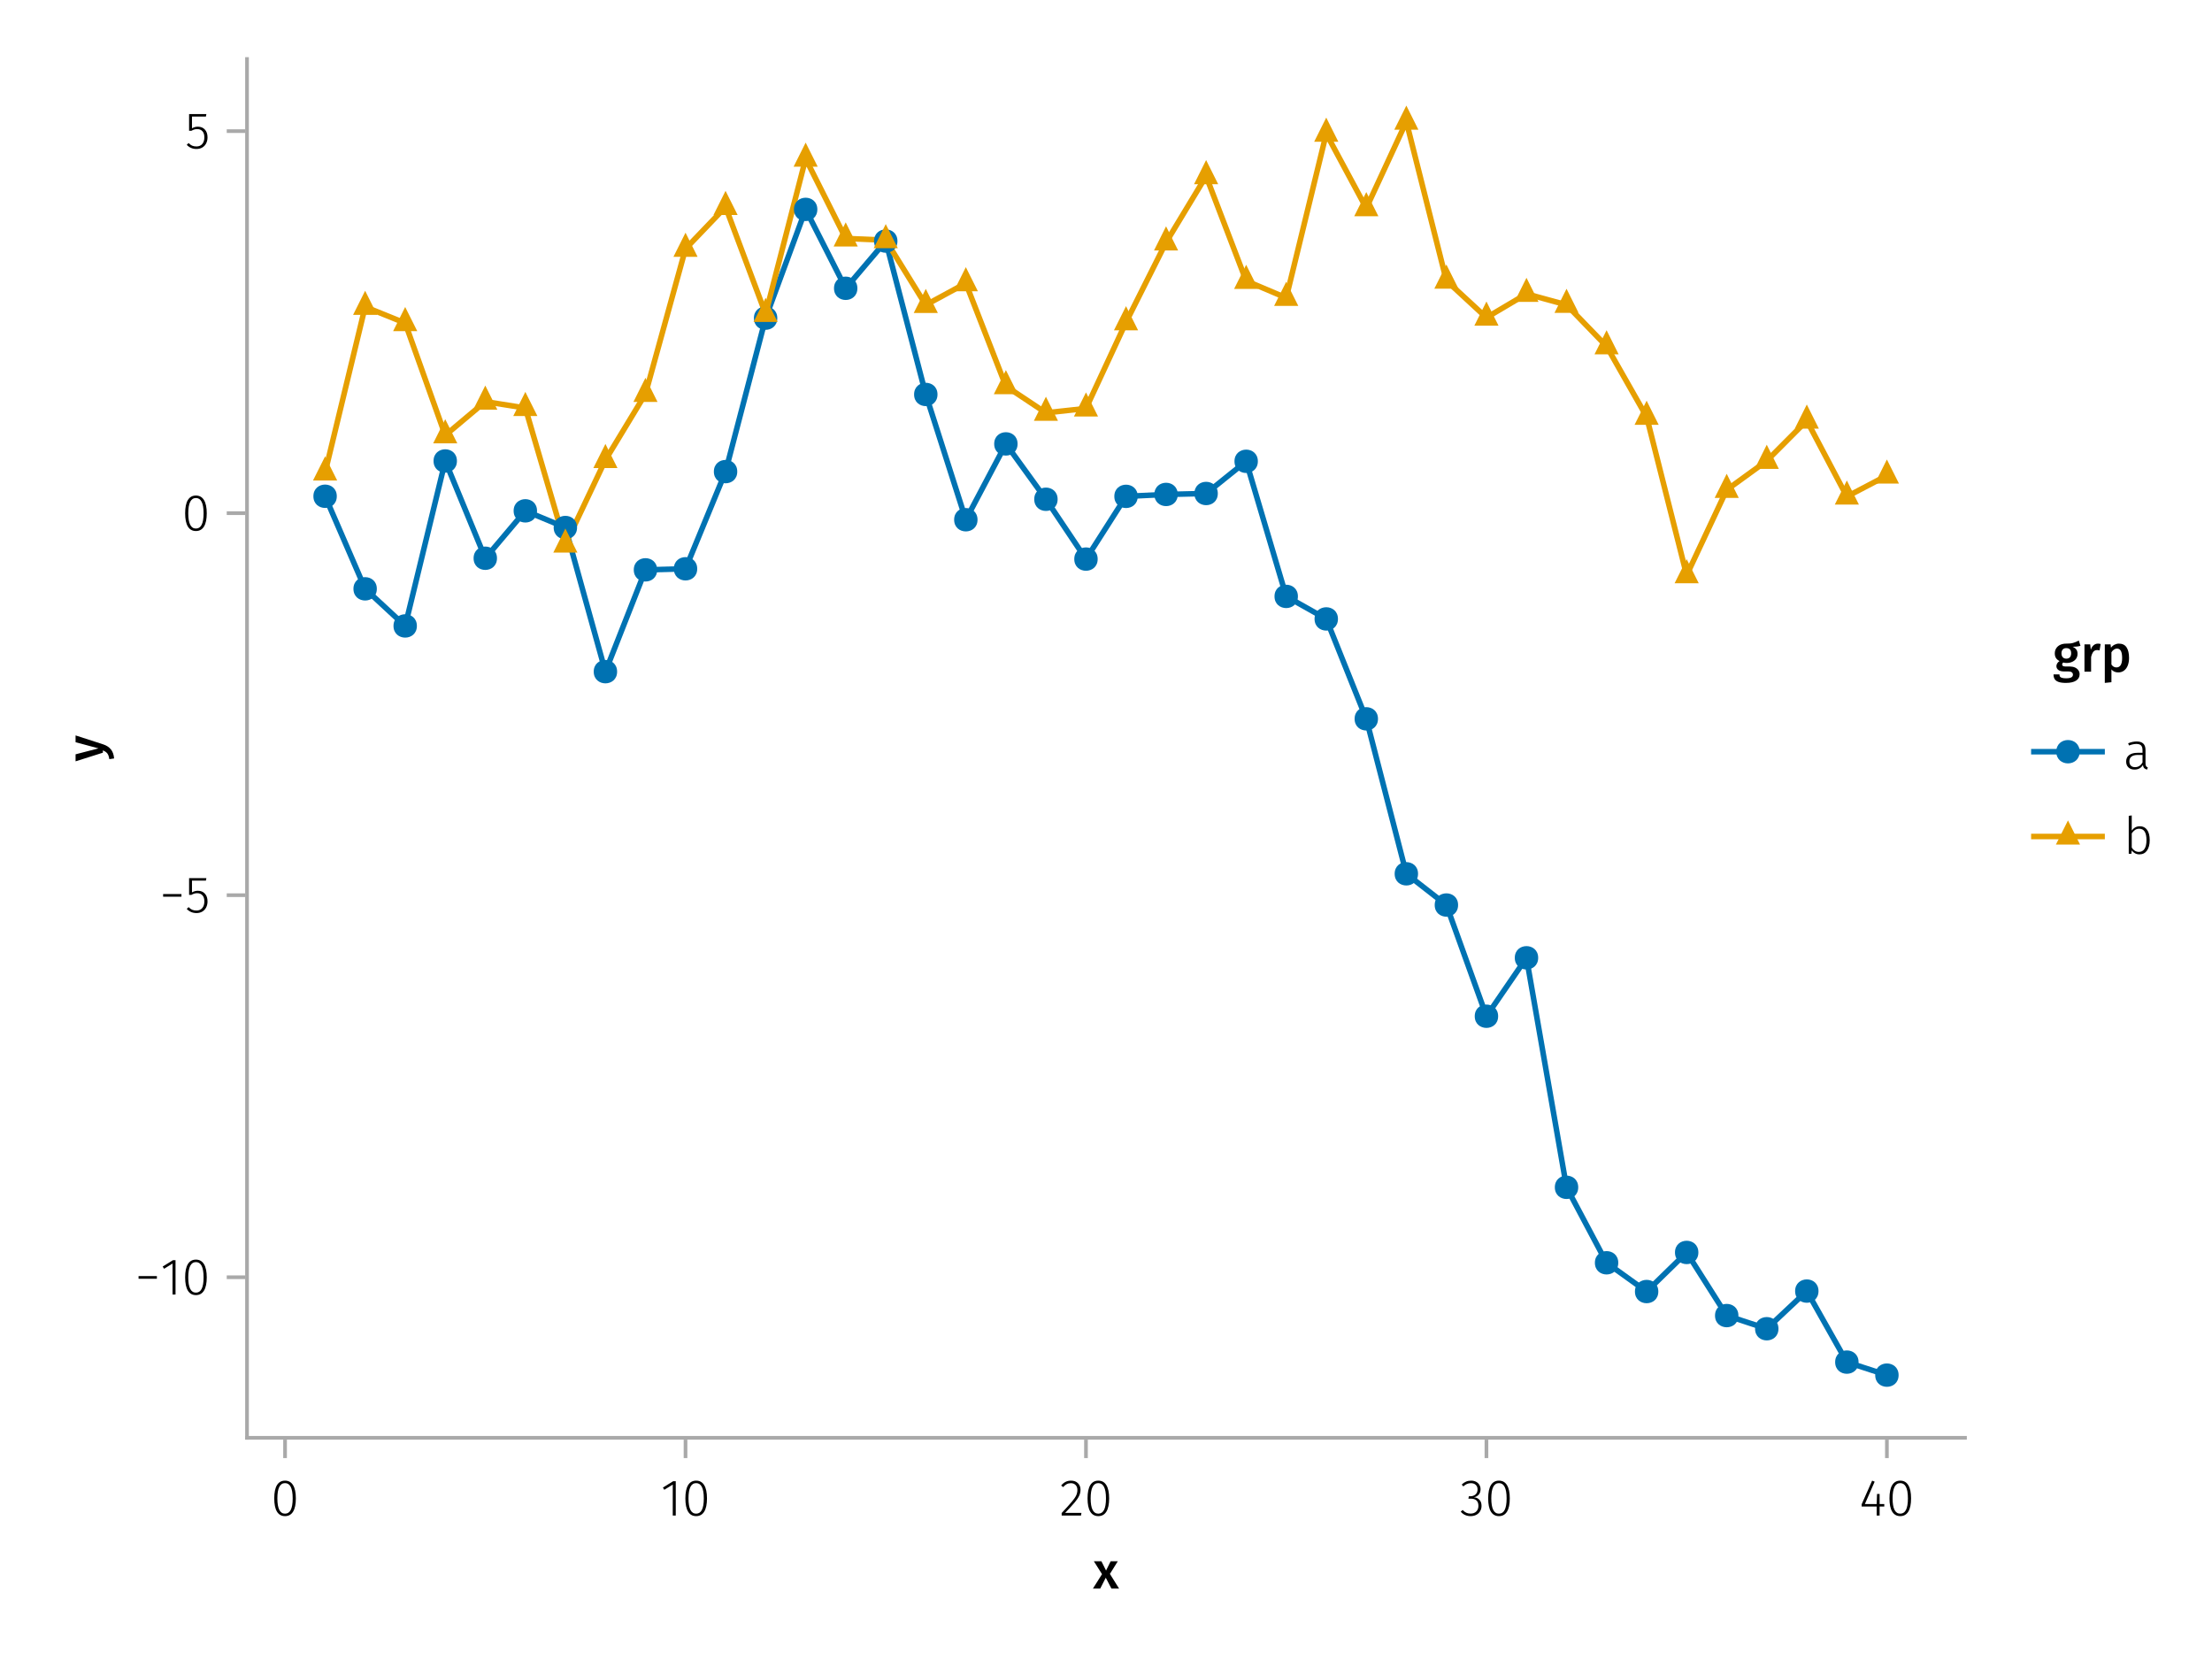 <?xml version="1.0" encoding="UTF-8"?>
<svg xmlns="http://www.w3.org/2000/svg" xmlns:xlink="http://www.w3.org/1999/xlink" width="600" height="450" viewBox="0 0 600 450">
<defs>
<g>
<g id="glyph-0-0-7510c827">
<path d="M 4.562 -3.969 L 7.047 0 L 4.969 0 L 3.438 -2.938 L 1.938 0 L -0.047 0 L 2.422 -3.906 L 0.203 -7.406 L 2.25 -7.406 L 3.516 -4.891 L 4.766 -7.406 L 6.703 -7.406 Z M 4.562 -3.969 "/>
</g>
<g id="glyph-1-0-7510c827">
<path d="M 3.844 -9.469 C 4.812 -9.469 5.539 -9.055 6.031 -8.234 C 6.531 -7.422 6.781 -6.223 6.781 -4.641 C 6.781 -3.078 6.531 -1.883 6.031 -1.062 C 5.531 -0.25 4.801 0.156 3.844 0.156 C 2.883 0.156 2.156 -0.25 1.656 -1.062 C 1.164 -1.883 0.922 -3.082 0.922 -4.656 C 0.922 -6.238 1.164 -7.438 1.656 -8.25 C 2.156 -9.062 2.883 -9.469 3.844 -9.469 Z M 3.844 -8.797 C 2.457 -8.797 1.766 -7.414 1.766 -4.656 C 1.766 -1.895 2.457 -0.516 3.844 -0.516 C 4.531 -0.516 5.047 -0.848 5.391 -1.516 C 5.742 -2.191 5.922 -3.234 5.922 -4.641 C 5.922 -6.055 5.742 -7.102 5.391 -7.781 C 5.047 -8.457 4.531 -8.797 3.844 -8.797 Z M 3.844 -8.797 "/>
</g>
<g id="glyph-2-0-7510c827">
<path d="M 4.094 -9.312 L 4.094 0 L 3.281 0 L 3.281 -8.406 L 0.984 -6.984 L 0.609 -7.594 L 3.391 -9.312 Z M 4.094 -9.312 "/>
</g>
<g id="glyph-3-0-7510c827">
<path d="M 3.844 -9.469 C 4.812 -9.469 5.539 -9.055 6.031 -8.234 C 6.531 -7.422 6.781 -6.223 6.781 -4.641 C 6.781 -3.078 6.531 -1.883 6.031 -1.062 C 5.531 -0.25 4.801 0.156 3.844 0.156 C 2.883 0.156 2.156 -0.25 1.656 -1.062 C 1.164 -1.883 0.922 -3.082 0.922 -4.656 C 0.922 -6.238 1.164 -7.438 1.656 -8.25 C 2.156 -9.062 2.883 -9.469 3.844 -9.469 Z M 3.844 -8.797 C 2.457 -8.797 1.766 -7.414 1.766 -4.656 C 1.766 -1.895 2.457 -0.516 3.844 -0.516 C 4.531 -0.516 5.047 -0.848 5.391 -1.516 C 5.742 -2.191 5.922 -3.234 5.922 -4.641 C 5.922 -6.055 5.742 -7.102 5.391 -7.781 C 5.047 -8.457 4.531 -8.797 3.844 -8.797 Z M 3.844 -8.797 "/>
</g>
<g id="glyph-4-0-7510c827">
<path d="M 3.156 -9.469 C 3.938 -9.469 4.555 -9.238 5.016 -8.781 C 5.484 -8.32 5.719 -7.734 5.719 -7.016 C 5.719 -6.41 5.586 -5.844 5.328 -5.312 C 5.078 -4.781 4.68 -4.195 4.141 -3.562 C 3.609 -2.926 2.742 -1.977 1.547 -0.719 L 5.969 -0.719 L 5.859 0 L 0.609 0 L 0.609 -0.688 C 1.879 -2.051 2.789 -3.062 3.344 -3.719 C 3.906 -4.375 4.301 -4.941 4.531 -5.422 C 4.758 -5.898 4.875 -6.414 4.875 -6.969 C 4.875 -7.52 4.711 -7.957 4.391 -8.281 C 4.066 -8.613 3.641 -8.781 3.109 -8.781 C 2.68 -8.781 2.301 -8.691 1.969 -8.516 C 1.633 -8.336 1.316 -8.07 1.016 -7.719 L 0.469 -8.141 C 0.832 -8.586 1.234 -8.922 1.672 -9.141 C 2.109 -9.359 2.602 -9.469 3.156 -9.469 Z M 3.156 -9.469 "/>
</g>
<g id="glyph-4-1-7510c827">
<path d="M 3.844 -9.469 C 4.812 -9.469 5.539 -9.055 6.031 -8.234 C 6.531 -7.422 6.781 -6.223 6.781 -4.641 C 6.781 -3.078 6.531 -1.883 6.031 -1.062 C 5.531 -0.25 4.801 0.156 3.844 0.156 C 2.883 0.156 2.156 -0.25 1.656 -1.062 C 1.164 -1.883 0.922 -3.082 0.922 -4.656 C 0.922 -6.238 1.164 -7.438 1.656 -8.25 C 2.156 -9.062 2.883 -9.469 3.844 -9.469 Z M 3.844 -8.797 C 2.457 -8.797 1.766 -7.414 1.766 -4.656 C 1.766 -1.895 2.457 -0.516 3.844 -0.516 C 4.531 -0.516 5.047 -0.848 5.391 -1.516 C 5.742 -2.191 5.922 -3.234 5.922 -4.641 C 5.922 -6.055 5.742 -7.102 5.391 -7.781 C 5.047 -8.457 4.531 -8.797 3.844 -8.797 Z M 3.844 -8.797 "/>
</g>
<g id="glyph-4-2-7510c827">
<path d="M 6.031 -1.625 C 6.031 -1.238 6.078 -0.961 6.172 -0.797 C 6.273 -0.629 6.438 -0.504 6.656 -0.422 L 6.469 0.156 C 6.133 0.094 5.875 -0.031 5.688 -0.219 C 5.508 -0.406 5.391 -0.691 5.328 -1.078 C 4.828 -0.254 4.066 0.156 3.047 0.156 C 2.348 0.156 1.797 -0.039 1.391 -0.438 C 0.984 -0.832 0.781 -1.363 0.781 -2.031 C 0.781 -2.781 1.047 -3.359 1.578 -3.766 C 2.117 -4.18 2.867 -4.391 3.828 -4.391 L 5.219 -4.391 L 5.219 -5.109 C 5.219 -5.691 5.086 -6.117 4.828 -6.391 C 4.566 -6.66 4.133 -6.797 3.531 -6.797 C 2.969 -6.797 2.305 -6.656 1.547 -6.375 L 1.328 -6.984 C 2.148 -7.305 2.922 -7.469 3.641 -7.469 C 5.234 -7.469 6.031 -6.695 6.031 -5.156 Z M 3.188 -0.5 C 4.07 -0.5 4.75 -0.93 5.219 -1.797 L 5.219 -3.812 L 3.953 -3.812 C 3.203 -3.812 2.629 -3.664 2.234 -3.375 C 1.848 -3.082 1.656 -2.648 1.656 -2.078 C 1.656 -1.566 1.789 -1.176 2.062 -0.906 C 2.332 -0.633 2.707 -0.5 3.188 -0.5 Z M 3.188 -0.5 "/>
</g>
<g id="glyph-5-0-7510c827">
<path d="M 3.094 -9.469 C 3.613 -9.469 4.066 -9.363 4.453 -9.156 C 4.848 -8.945 5.145 -8.664 5.344 -8.312 C 5.551 -7.969 5.656 -7.578 5.656 -7.141 C 5.656 -6.535 5.484 -6.039 5.141 -5.656 C 4.805 -5.281 4.367 -5.047 3.828 -4.953 C 4.43 -4.922 4.93 -4.703 5.328 -4.297 C 5.723 -3.898 5.922 -3.344 5.922 -2.625 C 5.922 -2.082 5.797 -1.602 5.547 -1.188 C 5.305 -0.77 4.961 -0.441 4.516 -0.203 C 4.066 0.035 3.547 0.156 2.953 0.156 C 1.867 0.156 0.977 -0.242 0.281 -1.047 L 0.797 -1.516 C 1.117 -1.172 1.445 -0.922 1.781 -0.766 C 2.125 -0.609 2.504 -0.531 2.922 -0.531 C 3.598 -0.531 4.125 -0.723 4.5 -1.109 C 4.883 -1.492 5.078 -2 5.078 -2.625 C 5.078 -3.926 4.379 -4.578 2.984 -4.578 L 2.359 -4.578 L 2.484 -5.234 L 2.922 -5.234 C 3.453 -5.234 3.906 -5.395 4.281 -5.719 C 4.656 -6.039 4.844 -6.5 4.844 -7.094 C 4.844 -7.613 4.676 -8.023 4.344 -8.328 C 4.02 -8.629 3.586 -8.781 3.047 -8.781 C 2.66 -8.781 2.301 -8.711 1.969 -8.578 C 1.645 -8.441 1.316 -8.219 0.984 -7.906 L 0.547 -8.406 C 0.922 -8.77 1.312 -9.035 1.719 -9.203 C 2.133 -9.379 2.594 -9.469 3.094 -9.469 Z M 3.094 -9.469 "/>
</g>
<g id="glyph-6-0-7510c827">
<path d="M 6.766 -3.125 L 6.766 -2.453 L 5.5 -2.453 L 5.5 0 L 4.703 0 L 4.703 -2.453 L 0.625 -2.453 L 0.625 -3.047 L 3.469 -9.469 L 4.156 -9.188 L 1.5 -3.125 L 4.703 -3.125 L 4.797 -5.859 L 5.5 -5.859 L 5.5 -3.125 Z M 6.766 -3.125 "/>
</g>
<g id="glyph-7-0-7510c827">
<path d="M 0.031 -4.656 C 0.945 -4.363 1.656 -3.91 2.156 -3.297 C 2.664 -2.691 2.961 -1.863 3.047 -0.812 L 1.75 -0.625 C 1.676 -1.113 1.57 -1.504 1.438 -1.797 C 1.301 -2.086 1.117 -2.32 0.891 -2.5 C 0.672 -2.676 0.375 -2.844 0 -3 L 0 -2.375 L -7.406 -0.031 L -7.406 -1.938 L -1.188 -3.547 L -7.406 -5.219 L -7.406 -7.062 Z M 0.031 -4.656 "/>
</g>
<g id="glyph-8-0-7510c827">
<path d="M 0.969 -4.281 L 0.969 -5 L 5.938 -5 L 5.938 -4.281 Z M 0.969 -4.281 "/>
</g>
<g id="glyph-8-1-7510c827">
<path d="M 4.094 -9.312 L 4.094 0 L 3.281 0 L 3.281 -8.406 L 0.984 -6.984 L 0.609 -7.594 L 3.391 -9.312 Z M 4.094 -9.312 "/>
</g>
<g id="glyph-8-2-7510c827">
<path d="M 3.844 -9.469 C 4.812 -9.469 5.539 -9.055 6.031 -8.234 C 6.531 -7.422 6.781 -6.223 6.781 -4.641 C 6.781 -3.078 6.531 -1.883 6.031 -1.062 C 5.531 -0.25 4.801 0.156 3.844 0.156 C 2.883 0.156 2.156 -0.25 1.656 -1.062 C 1.164 -1.883 0.922 -3.082 0.922 -4.656 C 0.922 -6.238 1.164 -7.438 1.656 -8.25 C 2.156 -9.062 2.883 -9.469 3.844 -9.469 Z M 3.844 -8.797 C 2.457 -8.797 1.766 -7.414 1.766 -4.656 C 1.766 -1.895 2.457 -0.516 3.844 -0.516 C 4.531 -0.516 5.047 -0.848 5.391 -1.516 C 5.742 -2.191 5.922 -3.234 5.922 -4.641 C 5.922 -6.055 5.742 -7.102 5.391 -7.781 C 5.047 -8.457 4.531 -8.797 3.844 -8.797 Z M 3.844 -8.797 "/>
</g>
<g id="glyph-9-0-7510c827">
<path d="M 0.969 -4.281 L 0.969 -5 L 5.938 -5 L 5.938 -4.281 Z M 0.969 -4.281 "/>
</g>
<g id="glyph-9-1-7510c827">
<path d="M 5.672 -8.641 L 1.891 -8.641 L 1.891 -5.453 C 2.398 -5.742 2.93 -5.891 3.484 -5.891 C 4.285 -5.891 4.922 -5.629 5.391 -5.109 C 5.867 -4.598 6.109 -3.895 6.109 -3 C 6.109 -2.395 5.984 -1.848 5.734 -1.359 C 5.484 -0.879 5.129 -0.504 4.672 -0.234 C 4.223 0.023 3.703 0.156 3.109 0.156 C 2.066 0.156 1.188 -0.219 0.469 -0.969 L 0.984 -1.453 C 1.273 -1.141 1.586 -0.906 1.922 -0.75 C 2.266 -0.602 2.66 -0.531 3.109 -0.531 C 3.773 -0.531 4.297 -0.75 4.672 -1.188 C 5.055 -1.633 5.25 -2.242 5.25 -3.016 C 5.25 -3.754 5.07 -4.305 4.719 -4.672 C 4.375 -5.047 3.898 -5.234 3.297 -5.234 C 3.004 -5.234 2.742 -5.195 2.516 -5.125 C 2.285 -5.062 2.031 -4.945 1.75 -4.781 L 1.109 -4.781 L 1.109 -9.312 L 5.797 -9.312 Z M 5.672 -8.641 "/>
</g>
<g id="glyph-10-0-7510c827">
<path d="M 3.844 -9.469 C 4.812 -9.469 5.539 -9.055 6.031 -8.234 C 6.531 -7.422 6.781 -6.223 6.781 -4.641 C 6.781 -3.078 6.531 -1.883 6.031 -1.062 C 5.531 -0.25 4.801 0.156 3.844 0.156 C 2.883 0.156 2.156 -0.25 1.656 -1.062 C 1.164 -1.883 0.922 -3.082 0.922 -4.656 C 0.922 -6.238 1.164 -7.438 1.656 -8.25 C 2.156 -9.062 2.883 -9.469 3.844 -9.469 Z M 3.844 -8.797 C 2.457 -8.797 1.766 -7.414 1.766 -4.656 C 1.766 -1.895 2.457 -0.516 3.844 -0.516 C 4.531 -0.516 5.047 -0.848 5.391 -1.516 C 5.742 -2.191 5.922 -3.234 5.922 -4.641 C 5.922 -6.055 5.742 -7.102 5.391 -7.781 C 5.047 -8.457 4.531 -8.797 3.844 -8.797 Z M 3.844 -8.797 "/>
</g>
<g id="glyph-11-0-7510c827">
<path d="M 5.672 -8.641 L 1.891 -8.641 L 1.891 -5.453 C 2.398 -5.742 2.93 -5.891 3.484 -5.891 C 4.285 -5.891 4.922 -5.629 5.391 -5.109 C 5.867 -4.598 6.109 -3.895 6.109 -3 C 6.109 -2.395 5.984 -1.848 5.734 -1.359 C 5.484 -0.879 5.129 -0.504 4.672 -0.234 C 4.223 0.023 3.703 0.156 3.109 0.156 C 2.066 0.156 1.188 -0.219 0.469 -0.969 L 0.984 -1.453 C 1.273 -1.141 1.586 -0.906 1.922 -0.75 C 2.266 -0.602 2.66 -0.531 3.109 -0.531 C 3.773 -0.531 4.297 -0.75 4.672 -1.188 C 5.055 -1.633 5.25 -2.242 5.25 -3.016 C 5.25 -3.754 5.07 -4.305 4.719 -4.672 C 4.375 -5.047 3.898 -5.234 3.297 -5.234 C 3.004 -5.234 2.742 -5.195 2.516 -5.125 C 2.285 -5.062 2.031 -4.945 1.75 -4.781 L 1.109 -4.781 L 1.109 -9.312 L 5.797 -9.312 Z M 5.672 -8.641 "/>
</g>
<g id="glyph-12-0-7510c827">
<path d="M 7.516 -7.016 C 7.035 -6.848 6.32 -6.766 5.375 -6.766 C 5.832 -6.555 6.172 -6.301 6.391 -6 C 6.609 -5.695 6.719 -5.316 6.719 -4.859 C 6.719 -4.367 6.598 -3.938 6.359 -3.562 C 6.117 -3.195 5.77 -2.906 5.312 -2.688 C 4.863 -2.469 4.336 -2.359 3.734 -2.359 C 3.398 -2.359 3.109 -2.398 2.859 -2.484 C 2.648 -2.336 2.547 -2.156 2.547 -1.938 C 2.547 -1.582 2.844 -1.406 3.438 -1.406 L 4.578 -1.406 C 5.117 -1.406 5.594 -1.316 6 -1.141 C 6.406 -0.961 6.719 -0.711 6.938 -0.391 C 7.164 -0.078 7.281 0.281 7.281 0.688 C 7.281 1.438 6.961 2.016 6.328 2.422 C 5.691 2.836 4.773 3.047 3.578 3.047 C 2.723 3.047 2.051 2.957 1.562 2.781 C 1.07 2.602 0.723 2.348 0.516 2.016 C 0.305 1.68 0.203 1.254 0.203 0.734 L 1.812 0.734 C 1.812 0.992 1.859 1.195 1.953 1.344 C 2.055 1.488 2.238 1.598 2.5 1.672 C 2.758 1.754 3.129 1.797 3.609 1.797 C 4.297 1.797 4.773 1.707 5.047 1.531 C 5.328 1.363 5.469 1.125 5.469 0.812 C 5.469 0.531 5.359 0.312 5.141 0.156 C 4.93 0.008 4.625 -0.062 4.219 -0.062 L 3.094 -0.062 C 2.395 -0.062 1.867 -0.195 1.516 -0.469 C 1.16 -0.738 0.984 -1.082 0.984 -1.5 C 0.984 -1.758 1.055 -2.008 1.203 -2.25 C 1.359 -2.5 1.57 -2.707 1.844 -2.875 C 1.395 -3.102 1.066 -3.383 0.859 -3.719 C 0.648 -4.062 0.547 -4.473 0.547 -4.953 C 0.547 -5.484 0.676 -5.945 0.938 -6.344 C 1.195 -6.75 1.555 -7.062 2.016 -7.281 C 2.484 -7.5 3.016 -7.609 3.609 -7.609 C 4.391 -7.598 5.02 -7.66 5.5 -7.797 C 5.988 -7.93 6.508 -8.145 7.062 -8.438 Z M 3.641 -6.391 C 3.234 -6.391 2.914 -6.258 2.688 -6 C 2.469 -5.75 2.359 -5.41 2.359 -4.984 C 2.359 -4.535 2.473 -4.18 2.703 -3.922 C 2.93 -3.66 3.254 -3.531 3.672 -3.531 C 4.098 -3.531 4.422 -3.656 4.641 -3.906 C 4.867 -4.164 4.984 -4.531 4.984 -5 C 4.984 -5.926 4.535 -6.391 3.641 -6.391 Z M 3.641 -6.391 "/>
</g>
<g id="glyph-12-1-7510c827">
<path d="M 4.734 -7.609 C 5.004 -7.609 5.25 -7.57 5.469 -7.5 L 5.172 -5.766 C 4.941 -5.828 4.723 -5.859 4.516 -5.859 C 4.066 -5.859 3.719 -5.695 3.469 -5.375 C 3.219 -5.062 3.02 -4.586 2.875 -3.953 L 2.875 0 L 1.078 0 L 1.078 -7.406 L 2.625 -7.406 L 2.797 -5.953 C 2.973 -6.484 3.227 -6.891 3.562 -7.172 C 3.906 -7.461 4.297 -7.609 4.734 -7.609 Z M 4.734 -7.609 "/>
</g>
<g id="glyph-13-0-7510c827">
<path d="M 4.906 -7.609 C 5.844 -7.609 6.535 -7.27 6.984 -6.594 C 7.43 -5.914 7.656 -4.957 7.656 -3.719 C 7.656 -2.957 7.539 -2.281 7.312 -1.688 C 7.082 -1.094 6.742 -0.629 6.297 -0.297 C 5.859 0.035 5.336 0.203 4.734 0.203 C 3.953 0.203 3.332 -0.066 2.875 -0.609 L 2.875 2.859 L 1.078 3.047 L 1.078 -7.406 L 2.641 -7.406 L 2.75 -6.5 C 3.031 -6.875 3.359 -7.148 3.734 -7.328 C 4.109 -7.516 4.5 -7.609 4.906 -7.609 Z M 4.234 -1.156 C 5.266 -1.156 5.781 -2.004 5.781 -3.703 C 5.781 -4.609 5.66 -5.258 5.422 -5.656 C 5.191 -6.062 4.844 -6.266 4.375 -6.266 C 4.082 -6.266 3.805 -6.172 3.547 -5.984 C 3.285 -5.805 3.062 -5.566 2.875 -5.266 L 2.875 -1.938 C 3.219 -1.414 3.672 -1.156 4.234 -1.156 Z M 4.234 -1.156 "/>
</g>
<g id="glyph-14-0-7510c827">
<path d="M 4.5 -7.469 C 5.344 -7.469 6 -7.141 6.469 -6.484 C 6.938 -5.836 7.172 -4.91 7.172 -3.703 C 7.172 -2.516 6.926 -1.57 6.438 -0.875 C 5.945 -0.188 5.258 0.156 4.375 0.156 C 3.938 0.156 3.535 0.055 3.172 -0.141 C 2.816 -0.336 2.52 -0.598 2.281 -0.922 L 2.203 0 L 1.484 0 L 1.484 -10.297 L 2.297 -10.406 L 2.297 -6.297 C 2.867 -7.078 3.602 -7.469 4.5 -7.469 Z M 4.234 -0.516 C 4.891 -0.516 5.395 -0.781 5.75 -1.312 C 6.113 -1.852 6.297 -2.648 6.297 -3.703 C 6.297 -5.766 5.641 -6.797 4.328 -6.797 C 3.891 -6.797 3.508 -6.688 3.188 -6.469 C 2.875 -6.25 2.578 -5.941 2.297 -5.547 L 2.297 -1.688 C 2.523 -1.32 2.801 -1.035 3.125 -0.828 C 3.457 -0.617 3.828 -0.516 4.234 -0.516 Z M 4.234 -0.516 "/>
</g>
</g>
</defs>
<rect x="-60" y="-45" width="720" height="540" fill="rgb(100%, 100%, 100%)" fill-opacity="1"/>
<path fill-rule="nonzero" fill="rgb(100%, 100%, 100%)" fill-opacity="1" d="M 67 390 L 533 390 L 533 16 L 67 16 Z M 67 390 "/>
<g fill="rgb(0%, 0%, 0%)" fill-opacity="1">
<use xlink:href="#glyph-0-0-7510c827" x="296.5" y="430.89"/>
</g>
<g fill="rgb(0%, 0%, 0%)" fill-opacity="1">
<use xlink:href="#glyph-1-0-7510c827" x="73.469" y="411.09"/>
</g>
<g fill="rgb(0%, 0%, 0%)" fill-opacity="1">
<use xlink:href="#glyph-2-0-7510c827" x="179.203" y="411.09"/>
</g>
<g fill="rgb(0%, 0%, 0%)" fill-opacity="1">
<use xlink:href="#glyph-3-0-7510c827" x="184.985" y="411.09"/>
</g>
<g fill="rgb(0%, 0%, 0%)" fill-opacity="1">
<use xlink:href="#glyph-4-0-7510c827" x="287.366" y="411.09"/>
</g>
<g fill="rgb(0%, 0%, 0%)" fill-opacity="1">
<use xlink:href="#glyph-4-1-7510c827" x="294.072" y="411.09"/>
</g>
<g fill="rgb(0%, 0%, 0%)" fill-opacity="1">
<use xlink:href="#glyph-5-0-7510c827" x="395.941" y="411.09"/>
</g>
<g fill="rgb(0%, 0%, 0%)" fill-opacity="1">
<use xlink:href="#glyph-4-1-7510c827" x="402.745" y="411.09"/>
</g>
<g fill="rgb(0%, 0%, 0%)" fill-opacity="1">
<use xlink:href="#glyph-6-0-7510c827" x="504.342" y="411.09"/>
</g>
<g fill="rgb(0%, 0%, 0%)" fill-opacity="1">
<use xlink:href="#glyph-4-1-7510c827" x="511.594" y="411.09"/>
</g>
<g fill="rgb(0%, 0%, 0%)" fill-opacity="1">
<use xlink:href="#glyph-7-0-7510c827" x="27.906" y="206.542"/>
</g>
<g fill="rgb(0%, 0%, 0%)" fill-opacity="1">
<use xlink:href="#glyph-8-0-7510c827" x="36.616" y="351.138"/>
</g>
<g fill="rgb(0%, 0%, 0%)" fill-opacity="1">
<use xlink:href="#glyph-8-1-7510c827" x="43.518" y="351.138"/>
</g>
<g fill="rgb(0%, 0%, 0%)" fill-opacity="1">
<use xlink:href="#glyph-8-2-7510c827" x="49.3" y="351.138"/>
</g>
<g fill="rgb(0%, 0%, 0%)" fill-opacity="1">
<use xlink:href="#glyph-9-0-7510c827" x="43.28" y="247.51"/>
</g>
<g fill="rgb(0%, 0%, 0%)" fill-opacity="1">
<use xlink:href="#glyph-9-1-7510c827" x="50.182" y="247.51"/>
</g>
<g fill="rgb(0%, 0%, 0%)" fill-opacity="1">
<use xlink:href="#glyph-10-0-7510c827" x="49.3" y="143.882"/>
</g>
<g fill="rgb(0%, 0%, 0%)" fill-opacity="1">
<use xlink:href="#glyph-11-0-7510c827" x="50.182" y="40.255"/>
</g>
<path fill="none" stroke-width="1.5" stroke-linecap="butt" stroke-linejoin="miter" stroke="rgb(0%, 44.706%, 69.804%)" stroke-opacity="1" stroke-miterlimit="2" d="M 88.184 134.609 L 99.043 159.719 L 109.906 169.781 L 120.77 125.039 L 131.633 151.422 L 142.496 138.562 L 153.355 143.086 L 164.219 182.188 L 175.082 154.57 L 185.945 154.281 L 196.805 127.922 L 207.668 86.297 L 218.531 56.801 L 229.395 78.199 L 240.258 65.395 L 251.117 106.992 L 261.98 140.977 L 272.844 120.406 L 283.707 135.426 L 294.57 151.652 L 305.43 134.637 L 316.293 134.117 L 327.156 133.859 L 338.02 125.129 L 348.883 161.77 L 359.742 167.879 L 370.605 194.984 L 381.469 237.016 L 392.332 245.484 L 403.195 275.652 L 414.055 259.801 L 424.918 322.055 L 435.781 342.527 L 446.645 350.328 L 457.504 339.723 L 468.367 356.848 L 479.23 360.418 L 490.094 350.203 L 500.957 369.469 L 511.816 373 "/>
<path fill="none" stroke-width="1.5" stroke-linecap="butt" stroke-linejoin="miter" stroke="rgb(90.196%, 62.353%, 0%)" stroke-opacity="1" stroke-miterlimit="2" d="M 88.184 128.145 L 99.043 83.234 L 109.906 87.633 L 120.77 118.07 L 131.633 108.945 L 142.496 110.668 L 153.355 147.707 L 164.219 124.773 L 175.082 106.844 L 185.945 67.477 L 196.805 56.133 L 207.668 85.145 L 218.531 43.039 L 229.395 64.68 L 240.258 65.148 L 251.117 82.719 L 261.98 76.824 L 272.844 104.746 L 283.707 111.973 L 294.57 110.797 L 305.43 87.41 L 316.293 65.754 L 327.156 47.777 L 338.02 76.184 L 348.883 80.785 L 359.742 36.258 L 370.605 56.465 L 381.469 33 L 392.332 76.117 L 403.195 86.148 L 414.055 79.715 L 424.918 82.691 L 435.781 93.93 L 446.645 113.047 L 457.504 156.023 L 468.367 132.875 L 479.23 124.996 L 490.094 114.086 L 500.957 134.691 L 511.816 128.992 "/>
<path fill-rule="nonzero" fill="rgb(0%, 44.706%, 69.804%)" fill-opacity="1" d="M 91.355 134.609 C 91.355 130.379 85.008 130.379 85.008 134.609 C 85.008 138.84 91.355 138.84 91.355 134.609 Z M 91.355 134.609 "/>
<path fill-rule="nonzero" fill="rgb(0%, 44.706%, 69.804%)" fill-opacity="1" d="M 102.215 159.719 C 102.215 155.488 95.871 155.488 95.871 159.719 C 95.871 163.949 102.215 163.949 102.215 159.719 Z M 102.215 159.719 "/>
<path fill-rule="nonzero" fill="rgb(0%, 44.706%, 69.804%)" fill-opacity="1" d="M 113.078 169.781 C 113.078 165.551 106.734 165.551 106.734 169.781 C 106.734 174.012 113.078 174.012 113.078 169.781 Z M 113.078 169.781 "/>
<path fill-rule="nonzero" fill="rgb(0%, 44.706%, 69.804%)" fill-opacity="1" d="M 123.941 125.039 C 123.941 120.809 117.598 120.809 117.598 125.039 C 117.598 129.27 123.941 129.27 123.941 125.039 Z M 123.941 125.039 "/>
<path fill-rule="nonzero" fill="rgb(0%, 44.706%, 69.804%)" fill-opacity="1" d="M 134.805 151.422 C 134.805 147.191 128.461 147.191 128.461 151.422 C 128.461 155.652 134.805 155.652 134.805 151.422 Z M 134.805 151.422 "/>
<path fill-rule="nonzero" fill="rgb(0%, 44.706%, 69.804%)" fill-opacity="1" d="M 145.668 138.562 C 145.668 134.332 139.32 134.332 139.32 138.562 C 139.32 142.793 145.668 142.793 145.668 138.562 Z M 145.668 138.562 "/>
<path fill-rule="nonzero" fill="rgb(0%, 44.706%, 69.804%)" fill-opacity="1" d="M 156.527 143.086 C 156.527 138.859 150.184 138.859 150.184 143.086 C 150.184 147.316 156.527 147.316 156.527 143.086 Z M 156.527 143.086 "/>
<path fill-rule="nonzero" fill="rgb(0%, 44.706%, 69.804%)" fill-opacity="1" d="M 167.391 182.188 C 167.391 177.957 161.047 177.957 161.047 182.188 C 161.047 186.418 167.391 186.418 167.391 182.188 Z M 167.391 182.188 "/>
<path fill-rule="nonzero" fill="rgb(0%, 44.706%, 69.804%)" fill-opacity="1" d="M 178.254 154.57 C 178.254 150.34 171.91 150.34 171.91 154.57 C 171.91 158.797 178.254 158.797 178.254 154.57 Z M 178.254 154.57 "/>
<path fill-rule="nonzero" fill="rgb(0%, 44.706%, 69.804%)" fill-opacity="1" d="M 189.117 154.281 C 189.117 150.055 182.773 150.055 182.773 154.281 C 182.773 158.512 189.117 158.512 189.117 154.281 Z M 189.117 154.281 "/>
<path fill-rule="nonzero" fill="rgb(0%, 44.706%, 69.804%)" fill-opacity="1" d="M 199.98 127.922 C 199.98 123.691 193.633 123.691 193.633 127.922 C 193.633 132.152 199.98 132.152 199.98 127.922 Z M 199.98 127.922 "/>
<path fill-rule="nonzero" fill="rgb(0%, 44.706%, 69.804%)" fill-opacity="1" d="M 210.84 86.297 C 210.84 82.066 204.496 82.066 204.496 86.297 C 204.496 90.527 210.84 90.527 210.84 86.297 Z M 210.84 86.297 "/>
<path fill-rule="nonzero" fill="rgb(0%, 44.706%, 69.804%)" fill-opacity="1" d="M 221.703 56.801 C 221.703 52.57 215.359 52.57 215.359 56.801 C 215.359 61.027 221.703 61.027 221.703 56.801 Z M 221.703 56.801 "/>
<path fill-rule="nonzero" fill="rgb(0%, 44.706%, 69.804%)" fill-opacity="1" d="M 232.566 78.199 C 232.566 73.969 226.223 73.969 226.223 78.199 C 226.223 82.43 232.566 82.43 232.566 78.199 Z M 232.566 78.199 "/>
<path fill-rule="nonzero" fill="rgb(0%, 44.706%, 69.804%)" fill-opacity="1" d="M 243.43 65.395 C 243.43 61.164 237.082 61.164 237.082 65.395 C 237.082 69.625 243.43 69.625 243.43 65.395 Z M 243.43 65.395 "/>
<path fill-rule="nonzero" fill="rgb(0%, 44.706%, 69.804%)" fill-opacity="1" d="M 254.293 106.992 C 254.293 102.766 247.945 102.766 247.945 106.992 C 247.945 111.223 254.293 111.223 254.293 106.992 Z M 254.293 106.992 "/>
<path fill-rule="nonzero" fill="rgb(0%, 44.706%, 69.804%)" fill-opacity="1" d="M 265.152 140.977 C 265.152 136.746 258.809 136.746 258.809 140.977 C 258.809 145.207 265.152 145.207 265.152 140.977 Z M 265.152 140.977 "/>
<path fill-rule="nonzero" fill="rgb(0%, 44.706%, 69.804%)" fill-opacity="1" d="M 276.016 120.406 C 276.016 116.176 269.672 116.176 269.672 120.406 C 269.672 124.637 276.016 124.637 276.016 120.406 Z M 276.016 120.406 "/>
<path fill-rule="nonzero" fill="rgb(0%, 44.706%, 69.804%)" fill-opacity="1" d="M 286.879 135.426 C 286.879 131.195 280.535 131.195 280.535 135.426 C 280.535 139.656 286.879 139.656 286.879 135.426 Z M 286.879 135.426 "/>
<path fill-rule="nonzero" fill="rgb(0%, 44.706%, 69.804%)" fill-opacity="1" d="M 297.742 151.652 C 297.742 147.422 291.395 147.422 291.395 151.652 C 291.395 155.883 297.742 155.883 297.742 151.652 Z M 297.742 151.652 "/>
<path fill-rule="nonzero" fill="rgb(0%, 44.706%, 69.804%)" fill-opacity="1" d="M 308.605 134.637 C 308.605 130.406 302.258 130.406 302.258 134.637 C 302.258 138.867 308.605 138.867 308.605 134.637 Z M 308.605 134.637 "/>
<path fill-rule="nonzero" fill="rgb(0%, 44.706%, 69.804%)" fill-opacity="1" d="M 319.465 134.117 C 319.465 129.887 313.121 129.887 313.121 134.117 C 313.121 138.344 319.465 138.344 319.465 134.117 Z M 319.465 134.117 "/>
<path fill-rule="nonzero" fill="rgb(0%, 44.706%, 69.804%)" fill-opacity="1" d="M 330.328 133.859 C 330.328 129.629 323.984 129.629 323.984 133.859 C 323.984 138.09 330.328 138.09 330.328 133.859 Z M 330.328 133.859 "/>
<path fill-rule="nonzero" fill="rgb(0%, 44.706%, 69.804%)" fill-opacity="1" d="M 341.191 125.129 C 341.191 120.898 334.848 120.898 334.848 125.129 C 334.848 129.359 341.191 129.359 341.191 125.129 Z M 341.191 125.129 "/>
<path fill-rule="nonzero" fill="rgb(0%, 44.706%, 69.804%)" fill-opacity="1" d="M 352.055 161.77 C 352.055 157.539 345.707 157.539 345.707 161.77 C 345.707 166 352.055 166 352.055 161.77 Z M 352.055 161.77 "/>
<path fill-rule="nonzero" fill="rgb(0%, 44.706%, 69.804%)" fill-opacity="1" d="M 362.918 167.879 C 362.918 163.652 356.57 163.652 356.57 167.879 C 356.57 172.109 362.918 172.109 362.918 167.879 Z M 362.918 167.879 "/>
<path fill-rule="nonzero" fill="rgb(0%, 44.706%, 69.804%)" fill-opacity="1" d="M 373.777 194.984 C 373.777 190.754 367.434 190.754 367.434 194.984 C 367.434 199.211 373.777 199.211 373.777 194.984 Z M 373.777 194.984 "/>
<path fill-rule="nonzero" fill="rgb(0%, 44.706%, 69.804%)" fill-opacity="1" d="M 384.641 237.016 C 384.641 232.789 378.297 232.789 378.297 237.016 C 378.297 241.246 384.641 241.246 384.641 237.016 Z M 384.641 237.016 "/>
<path fill-rule="nonzero" fill="rgb(0%, 44.706%, 69.804%)" fill-opacity="1" d="M 395.504 245.484 C 395.504 241.254 389.16 241.254 389.16 245.484 C 389.16 249.715 395.504 249.715 395.504 245.484 Z M 395.504 245.484 "/>
<path fill-rule="nonzero" fill="rgb(0%, 44.706%, 69.804%)" fill-opacity="1" d="M 406.367 275.652 C 406.367 271.422 400.02 271.422 400.02 275.652 C 400.02 279.879 406.367 279.879 406.367 275.652 Z M 406.367 275.652 "/>
<path fill-rule="nonzero" fill="rgb(0%, 44.706%, 69.804%)" fill-opacity="1" d="M 417.227 259.801 C 417.227 255.57 410.883 255.57 410.883 259.801 C 410.883 264.031 417.227 264.031 417.227 259.801 Z M 417.227 259.801 "/>
<path fill-rule="nonzero" fill="rgb(0%, 44.706%, 69.804%)" fill-opacity="1" d="M 428.09 322.055 C 428.09 317.824 421.746 317.824 421.746 322.055 C 421.746 326.285 428.09 326.285 428.09 322.055 Z M 428.09 322.055 "/>
<path fill-rule="nonzero" fill="rgb(0%, 44.706%, 69.804%)" fill-opacity="1" d="M 438.953 342.527 C 438.953 338.301 432.609 338.301 432.609 342.527 C 432.609 346.758 438.953 346.758 438.953 342.527 Z M 438.953 342.527 "/>
<path fill-rule="nonzero" fill="rgb(0%, 44.706%, 69.804%)" fill-opacity="1" d="M 449.816 350.328 C 449.816 346.098 443.473 346.098 443.473 350.328 C 443.473 354.559 449.816 354.559 449.816 350.328 Z M 449.816 350.328 "/>
<path fill-rule="nonzero" fill="rgb(0%, 44.706%, 69.804%)" fill-opacity="1" d="M 460.68 339.723 C 460.68 335.492 454.332 335.492 454.332 339.723 C 454.332 343.953 460.68 343.953 460.68 339.723 Z M 460.68 339.723 "/>
<path fill-rule="nonzero" fill="rgb(0%, 44.706%, 69.804%)" fill-opacity="1" d="M 471.539 356.848 C 471.539 352.617 465.195 352.617 465.195 356.848 C 465.195 361.078 471.539 361.078 471.539 356.848 Z M 471.539 356.848 "/>
<path fill-rule="nonzero" fill="rgb(0%, 44.706%, 69.804%)" fill-opacity="1" d="M 482.402 360.418 C 482.402 356.188 476.059 356.188 476.059 360.418 C 476.059 364.645 482.402 364.645 482.402 360.418 Z M 482.402 360.418 "/>
<path fill-rule="nonzero" fill="rgb(0%, 44.706%, 69.804%)" fill-opacity="1" d="M 493.266 350.203 C 493.266 345.973 486.922 345.973 486.922 350.203 C 486.922 354.434 493.266 354.434 493.266 350.203 Z M 493.266 350.203 "/>
<path fill-rule="nonzero" fill="rgb(0%, 44.706%, 69.804%)" fill-opacity="1" d="M 504.129 369.469 C 504.129 365.242 497.781 365.242 497.781 369.469 C 497.781 373.699 504.129 373.699 504.129 369.469 Z M 504.129 369.469 "/>
<path fill-rule="nonzero" fill="rgb(0%, 44.706%, 69.804%)" fill-opacity="1" d="M 514.992 373 C 514.992 368.77 508.645 368.77 508.645 373 C 508.645 377.23 514.992 377.23 514.992 373 Z M 514.992 373 "/>
<path fill-rule="nonzero" fill="rgb(90.196%, 62.353%, 0%)" fill-opacity="1" d="M 88.184 123.781 L 84.906 130.328 L 91.457 130.328 Z M 88.184 123.781 "/>
<path fill-rule="nonzero" fill="rgb(90.196%, 62.353%, 0%)" fill-opacity="1" d="M 99.043 78.867 L 95.77 85.414 L 102.316 85.414 Z M 99.043 78.867 "/>
<path fill-rule="nonzero" fill="rgb(90.196%, 62.353%, 0%)" fill-opacity="1" d="M 109.906 83.27 L 106.633 89.816 L 113.18 89.816 Z M 109.906 83.27 "/>
<path fill-rule="nonzero" fill="rgb(90.196%, 62.353%, 0%)" fill-opacity="1" d="M 120.77 113.703 L 117.496 120.254 L 124.043 120.254 Z M 120.77 113.703 "/>
<path fill-rule="nonzero" fill="rgb(90.196%, 62.353%, 0%)" fill-opacity="1" d="M 131.633 104.578 L 128.359 111.125 L 134.906 111.125 Z M 131.633 104.578 "/>
<path fill-rule="nonzero" fill="rgb(90.196%, 62.353%, 0%)" fill-opacity="1" d="M 142.496 106.301 L 139.219 112.848 L 145.77 112.848 Z M 142.496 106.301 "/>
<path fill-rule="nonzero" fill="rgb(90.196%, 62.353%, 0%)" fill-opacity="1" d="M 153.355 143.344 L 150.082 149.891 L 156.629 149.891 Z M 153.355 143.344 "/>
<path fill-rule="nonzero" fill="rgb(90.196%, 62.353%, 0%)" fill-opacity="1" d="M 164.219 120.41 L 160.945 126.957 L 167.492 126.957 Z M 164.219 120.41 "/>
<path fill-rule="nonzero" fill="rgb(90.196%, 62.353%, 0%)" fill-opacity="1" d="M 175.082 102.48 L 171.809 109.027 L 178.355 109.027 Z M 175.082 102.48 "/>
<path fill-rule="nonzero" fill="rgb(90.196%, 62.353%, 0%)" fill-opacity="1" d="M 185.945 63.113 L 182.672 69.66 L 189.219 69.66 Z M 185.945 63.113 "/>
<path fill-rule="nonzero" fill="rgb(90.196%, 62.353%, 0%)" fill-opacity="1" d="M 196.805 51.766 L 193.531 58.316 L 200.082 58.316 Z M 196.805 51.766 "/>
<path fill-rule="nonzero" fill="rgb(90.196%, 62.353%, 0%)" fill-opacity="1" d="M 207.668 80.781 L 204.395 87.328 L 210.941 87.328 Z M 207.668 80.781 "/>
<path fill-rule="nonzero" fill="rgb(90.196%, 62.353%, 0%)" fill-opacity="1" d="M 218.531 38.676 L 215.258 45.223 L 221.805 45.223 Z M 218.531 38.676 "/>
<path fill-rule="nonzero" fill="rgb(90.196%, 62.353%, 0%)" fill-opacity="1" d="M 229.395 60.312 L 226.121 66.859 L 232.668 66.859 Z M 229.395 60.312 "/>
<path fill-rule="nonzero" fill="rgb(90.196%, 62.353%, 0%)" fill-opacity="1" d="M 240.258 60.781 L 236.984 67.328 L 243.531 67.328 Z M 240.258 60.781 "/>
<path fill-rule="nonzero" fill="rgb(90.196%, 62.353%, 0%)" fill-opacity="1" d="M 251.117 78.355 L 247.844 84.902 L 254.395 84.902 Z M 251.117 78.355 "/>
<path fill-rule="nonzero" fill="rgb(90.196%, 62.353%, 0%)" fill-opacity="1" d="M 261.98 72.461 L 258.707 79.008 L 265.254 79.008 Z M 261.98 72.461 "/>
<path fill-rule="nonzero" fill="rgb(90.196%, 62.353%, 0%)" fill-opacity="1" d="M 272.844 100.383 L 269.57 106.93 L 276.117 106.93 Z M 272.844 100.383 "/>
<path fill-rule="nonzero" fill="rgb(90.196%, 62.353%, 0%)" fill-opacity="1" d="M 283.707 107.605 L 280.434 114.152 L 286.98 114.152 Z M 283.707 107.605 "/>
<path fill-rule="nonzero" fill="rgb(90.196%, 62.353%, 0%)" fill-opacity="1" d="M 294.57 106.434 L 291.297 112.98 L 297.844 112.98 Z M 294.57 106.434 "/>
<path fill-rule="nonzero" fill="rgb(90.196%, 62.353%, 0%)" fill-opacity="1" d="M 305.43 83.047 L 302.156 89.594 L 308.703 89.594 Z M 305.43 83.047 "/>
<path fill-rule="nonzero" fill="rgb(90.196%, 62.353%, 0%)" fill-opacity="1" d="M 316.293 61.387 L 313.02 67.938 L 319.566 67.938 Z M 316.293 61.387 "/>
<path fill-rule="nonzero" fill="rgb(90.196%, 62.353%, 0%)" fill-opacity="1" d="M 327.156 43.41 L 323.883 49.961 L 330.43 49.961 Z M 327.156 43.41 "/>
<path fill-rule="nonzero" fill="rgb(90.196%, 62.353%, 0%)" fill-opacity="1" d="M 338.02 71.82 L 334.746 78.367 L 341.293 78.367 Z M 338.02 71.82 "/>
<path fill-rule="nonzero" fill="rgb(90.196%, 62.353%, 0%)" fill-opacity="1" d="M 348.883 76.422 L 345.605 82.969 L 352.156 82.969 Z M 348.883 76.422 "/>
<path fill-rule="nonzero" fill="rgb(90.196%, 62.353%, 0%)" fill-opacity="1" d="M 359.742 31.895 L 356.469 38.441 L 363.016 38.441 Z M 359.742 31.895 "/>
<path fill-rule="nonzero" fill="rgb(90.196%, 62.353%, 0%)" fill-opacity="1" d="M 370.605 52.102 L 367.332 58.648 L 373.879 58.648 Z M 370.605 52.102 "/>
<path fill-rule="nonzero" fill="rgb(90.196%, 62.353%, 0%)" fill-opacity="1" d="M 381.469 28.637 L 378.195 35.184 L 384.742 35.184 Z M 381.469 28.637 "/>
<path fill-rule="nonzero" fill="rgb(90.196%, 62.353%, 0%)" fill-opacity="1" d="M 392.332 71.754 L 389.059 78.301 L 395.605 78.301 Z M 392.332 71.754 "/>
<path fill-rule="nonzero" fill="rgb(90.196%, 62.353%, 0%)" fill-opacity="1" d="M 403.195 81.785 L 399.918 88.332 L 406.469 88.332 Z M 403.195 81.785 "/>
<path fill-rule="nonzero" fill="rgb(90.196%, 62.353%, 0%)" fill-opacity="1" d="M 414.055 75.348 L 410.781 81.895 L 417.328 81.895 Z M 414.055 75.348 "/>
<path fill-rule="nonzero" fill="rgb(90.196%, 62.353%, 0%)" fill-opacity="1" d="M 424.918 78.324 L 421.645 84.871 L 428.191 84.871 Z M 424.918 78.324 "/>
<path fill-rule="nonzero" fill="rgb(90.196%, 62.353%, 0%)" fill-opacity="1" d="M 435.781 89.566 L 432.508 96.113 L 439.055 96.113 Z M 435.781 89.566 "/>
<path fill-rule="nonzero" fill="rgb(90.196%, 62.353%, 0%)" fill-opacity="1" d="M 446.645 108.684 L 443.371 115.23 L 449.918 115.23 Z M 446.645 108.684 "/>
<path fill-rule="nonzero" fill="rgb(90.196%, 62.353%, 0%)" fill-opacity="1" d="M 457.504 151.66 L 454.23 158.207 L 460.781 158.207 Z M 457.504 151.66 "/>
<path fill-rule="nonzero" fill="rgb(90.196%, 62.353%, 0%)" fill-opacity="1" d="M 468.367 128.512 L 465.094 135.059 L 471.641 135.059 Z M 468.367 128.512 "/>
<path fill-rule="nonzero" fill="rgb(90.196%, 62.353%, 0%)" fill-opacity="1" d="M 479.23 120.629 L 475.957 127.18 L 482.504 127.18 Z M 479.23 120.629 "/>
<path fill-rule="nonzero" fill="rgb(90.196%, 62.353%, 0%)" fill-opacity="1" d="M 490.094 109.719 L 486.82 116.266 L 493.367 116.266 Z M 490.094 109.719 "/>
<path fill-rule="nonzero" fill="rgb(90.196%, 62.353%, 0%)" fill-opacity="1" d="M 500.957 130.324 L 497.684 136.871 L 504.23 136.871 Z M 500.957 130.324 "/>
<path fill-rule="nonzero" fill="rgb(90.196%, 62.353%, 0%)" fill-opacity="1" d="M 511.816 124.629 L 508.543 131.176 L 515.094 131.176 Z M 511.816 124.629 "/>
<path fill="none" stroke-width="1" stroke-linecap="butt" stroke-linejoin="miter" stroke="rgb(66.275%, 66.275%, 66.275%)" stroke-opacity="1" stroke-miterlimit="1.155" d="M 77.32 390.5 L 77.32 395.5 "/>
<path fill="none" stroke-width="1" stroke-linecap="butt" stroke-linejoin="miter" stroke="rgb(66.275%, 66.275%, 66.275%)" stroke-opacity="1" stroke-miterlimit="1.155" d="M 185.945 390.5 L 185.945 395.5 "/>
<path fill="none" stroke-width="1" stroke-linecap="butt" stroke-linejoin="miter" stroke="rgb(66.275%, 66.275%, 66.275%)" stroke-opacity="1" stroke-miterlimit="1.155" d="M 294.57 390.5 L 294.57 395.5 "/>
<path fill="none" stroke-width="1" stroke-linecap="butt" stroke-linejoin="miter" stroke="rgb(66.275%, 66.275%, 66.275%)" stroke-opacity="1" stroke-miterlimit="1.155" d="M 403.195 390.5 L 403.195 395.5 "/>
<path fill="none" stroke-width="1" stroke-linecap="butt" stroke-linejoin="miter" stroke="rgb(66.275%, 66.275%, 66.275%)" stroke-opacity="1" stroke-miterlimit="1.155" d="M 511.816 390.5 L 511.816 395.5 "/>
<path fill="none" stroke-width="1" stroke-linecap="butt" stroke-linejoin="miter" stroke="rgb(66.275%, 66.275%, 66.275%)" stroke-opacity="1" stroke-miterlimit="1.155" d="M 66.5 346.449 L 61.5 346.449 "/>
<path fill="none" stroke-width="1" stroke-linecap="butt" stroke-linejoin="miter" stroke="rgb(66.275%, 66.275%, 66.275%)" stroke-opacity="1" stroke-miterlimit="1.155" d="M 66.5 242.82 L 61.5 242.82 "/>
<path fill="none" stroke-width="1" stroke-linecap="butt" stroke-linejoin="miter" stroke="rgb(66.275%, 66.275%, 66.275%)" stroke-opacity="1" stroke-miterlimit="1.155" d="M 66.5 139.191 L 61.5 139.191 "/>
<path fill="none" stroke-width="1" stroke-linecap="butt" stroke-linejoin="miter" stroke="rgb(66.275%, 66.275%, 66.275%)" stroke-opacity="1" stroke-miterlimit="1.155" d="M 66.5 35.566 L 61.5 35.566 "/>
<path fill="none" stroke-width="1.5" stroke-linecap="butt" stroke-linejoin="miter" stroke="rgb(0%, 44.706%, 69.804%)" stroke-opacity="1" stroke-miterlimit="2" d="M 550.934 203.898 L 570.934 203.898 "/>
<path fill-rule="nonzero" fill="rgb(0%, 44.706%, 69.804%)" fill-opacity="1" d="M 564.105 203.898 C 564.105 199.672 557.762 199.672 557.762 203.898 C 557.762 208.129 564.105 208.129 564.105 203.898 Z M 564.105 203.898 "/>
<path fill="none" stroke-width="1.5" stroke-linecap="butt" stroke-linejoin="miter" stroke="rgb(90.196%, 62.353%, 0%)" stroke-opacity="1" stroke-miterlimit="2" d="M 550.934 226.898 L 570.934 226.898 "/>
<path fill-rule="nonzero" fill="rgb(90.196%, 62.353%, 0%)" fill-opacity="1" d="M 560.934 222.535 L 557.66 229.082 L 564.207 229.082 Z M 560.934 222.535 "/>
<g fill="rgb(0%, 0%, 0%)" fill-opacity="1">
<use xlink:href="#glyph-12-0-7510c827" x="556.811" y="182.19"/>
</g>
<g fill="rgb(0%, 0%, 0%)" fill-opacity="1">
<use xlink:href="#glyph-12-1-7510c827" x="564.329" y="182.19"/>
</g>
<g fill="rgb(0%, 0%, 0%)" fill-opacity="1">
<use xlink:href="#glyph-13-0-7510c827" x="569.845" y="182.19"/>
</g>
<g fill="rgb(0%, 0%, 0%)" fill-opacity="1">
<use xlink:href="#glyph-4-2-7510c827" x="575.933" y="208.59"/>
</g>
<g fill="rgb(0%, 0%, 0%)" fill-opacity="1">
<use xlink:href="#glyph-14-0-7510c827" x="575.933" y="231.59"/>
</g>
<path fill="none" stroke-width="1" stroke-linecap="butt" stroke-linejoin="miter" stroke="rgb(66.275%, 66.275%, 66.275%)" stroke-opacity="1" stroke-miterlimit="1.155" d="M 66.5 390 L 533.5 390 "/>
<path fill="none" stroke-width="1" stroke-linecap="butt" stroke-linejoin="miter" stroke="rgb(66.275%, 66.275%, 66.275%)" stroke-opacity="1" stroke-miterlimit="1.155" d="M 67 390.5 L 67 15.5 "/>
</svg>
